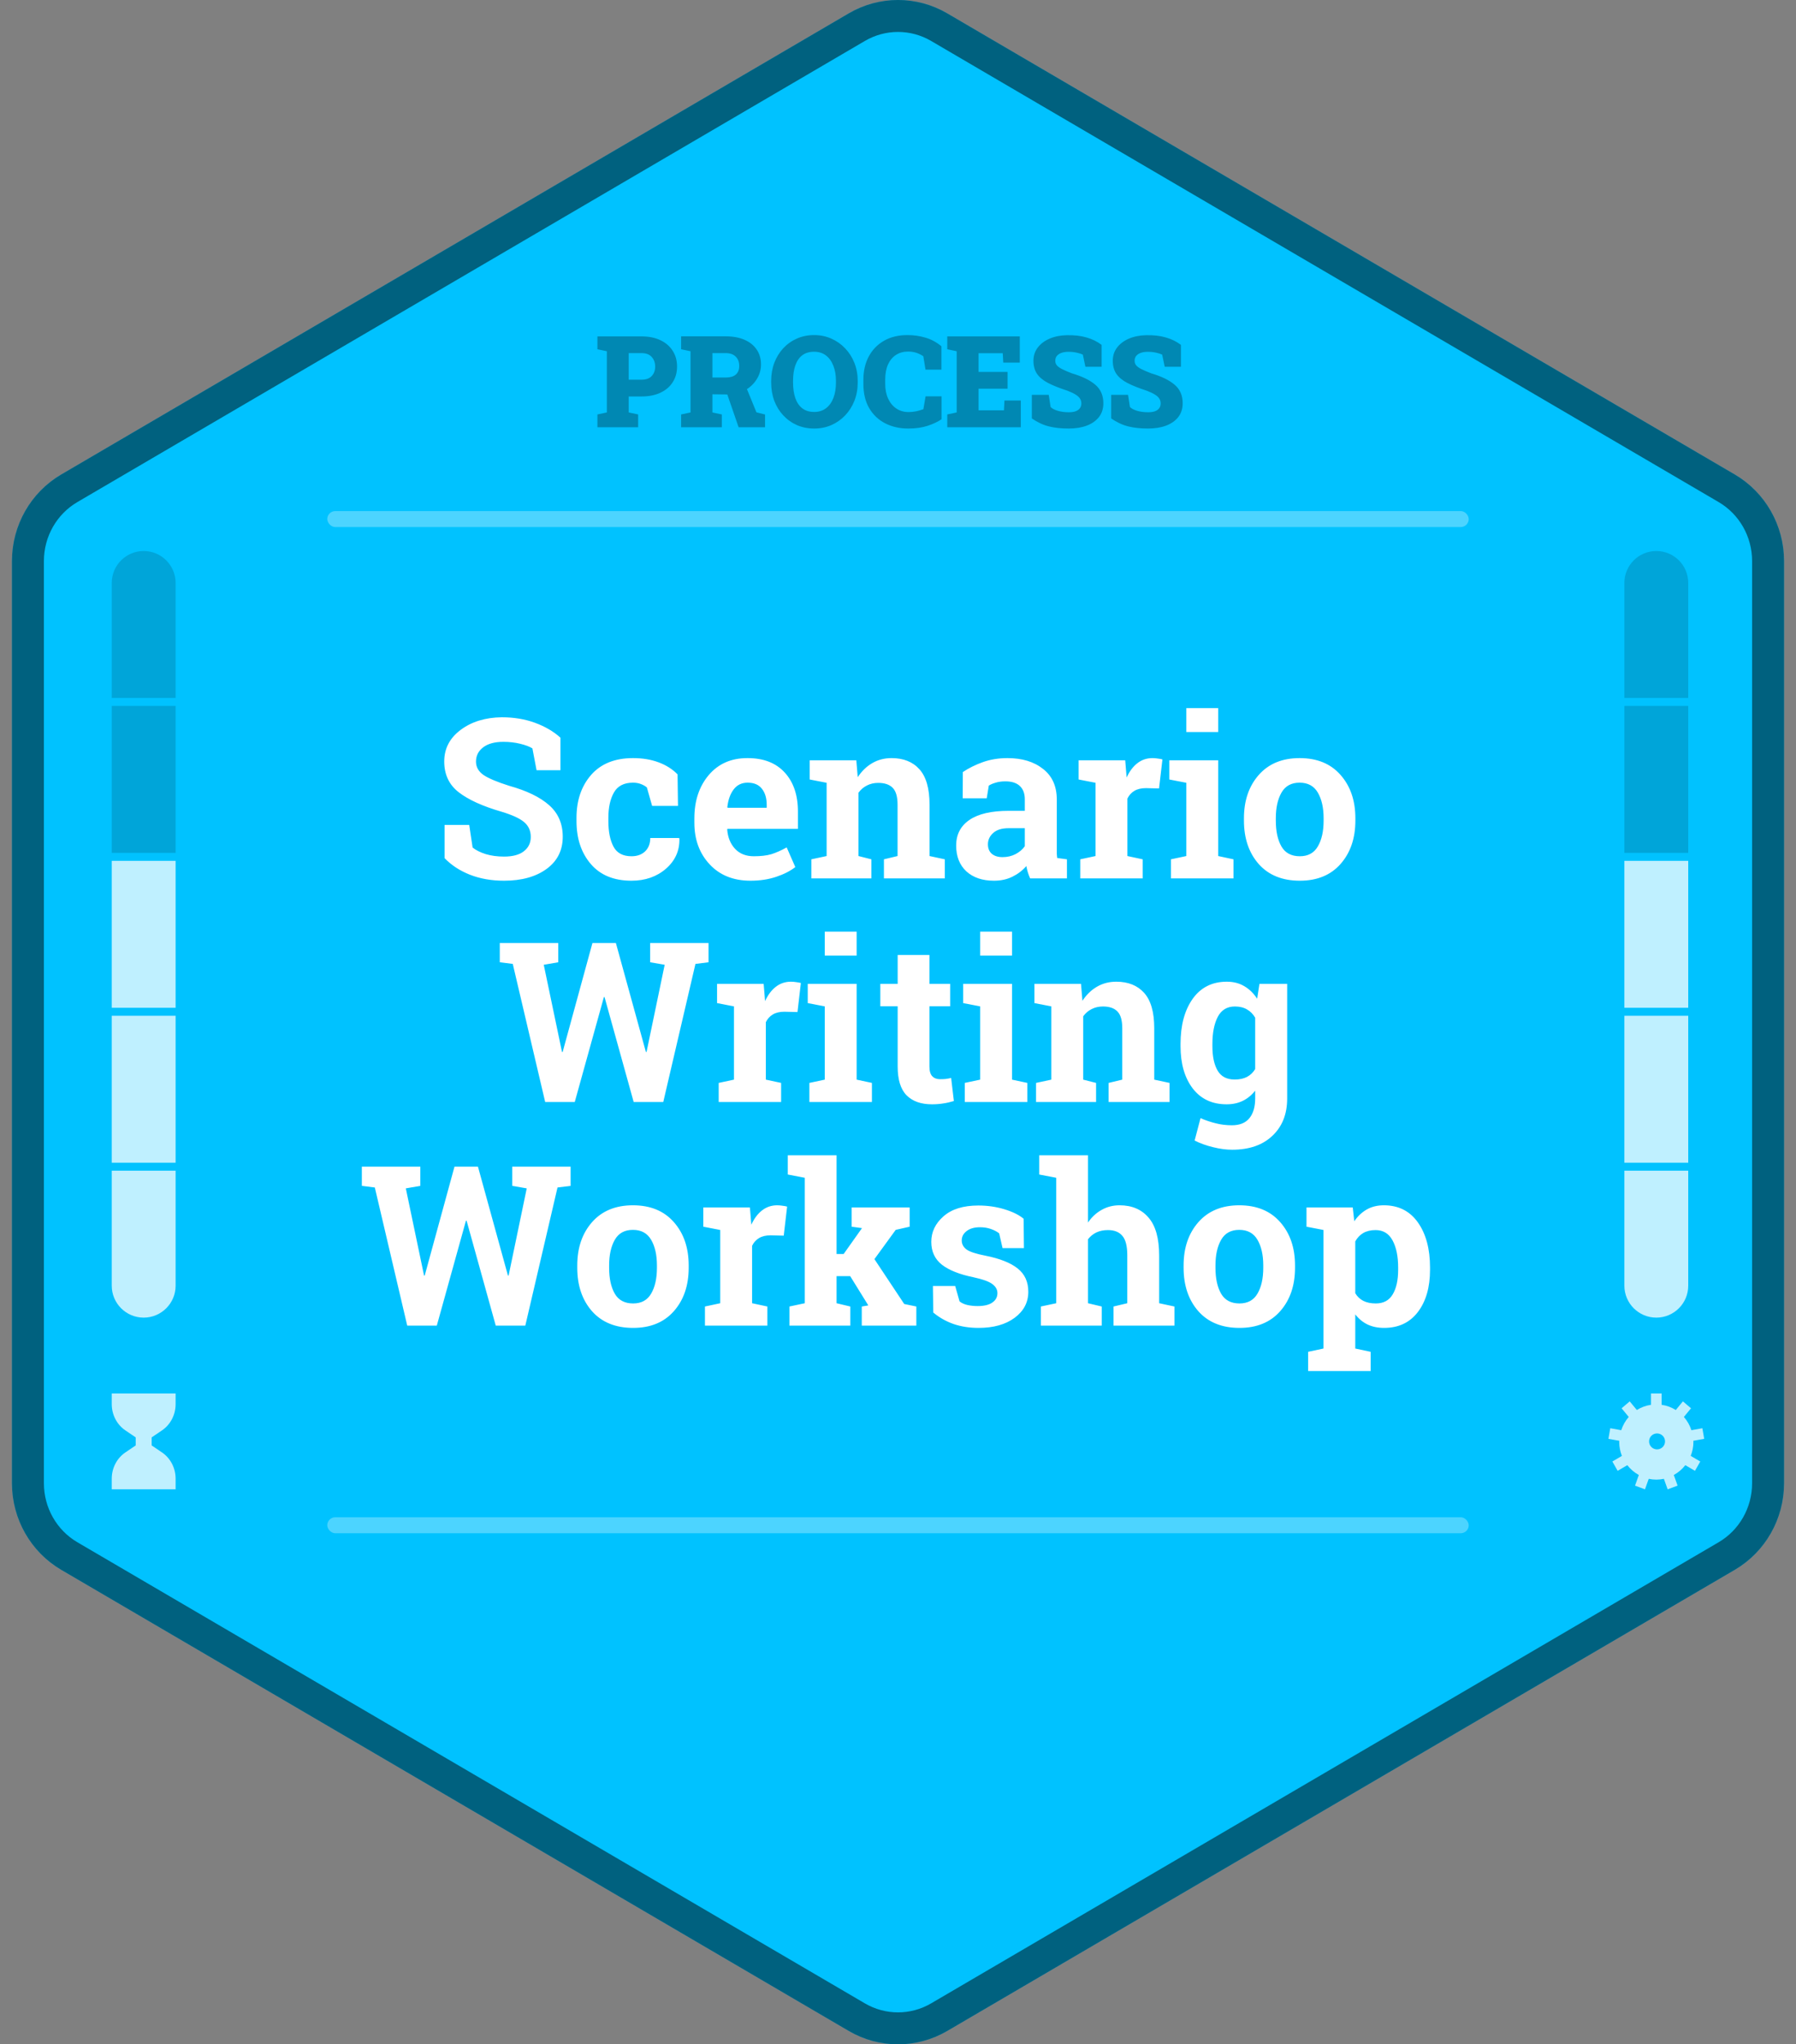 <svg width="450" height="512" viewBox="0 0 450 512" fill="none" xmlns="http://www.w3.org/2000/svg">
<rect x="0" y="0" width="450" height="512" fill="#808080" stroke="none"/>
<g clip-path="url(#clip0_1_412)">
<path d="M212.66 3.352C220.296 -1.117 229.704 -1.117 237.34 3.352L434.66 118.842C442.296 123.311 447 131.571 447 140.51V371.49C447 380.429 442.296 388.689 434.66 393.158L237.34 508.648C229.704 513.117 220.296 513.117 212.66 508.648L15.34 393.158C7.704 388.689 3 380.429 3 371.49V140.51C3 131.571 7.704 123.311 15.34 118.842L212.66 3.352Z" fill="#00C2FF"/>
<path d="M214.68 6.804C221.068 3.065 228.932 3.065 235.32 6.804L432.639 122.294C439.034 126.037 443 132.974 443 140.51V371.49C443 379.026 439.034 385.963 432.639 389.706L235.32 505.196C228.932 508.935 221.068 508.935 214.68 505.196L17.361 389.706C10.966 385.963 7 379.026 7 371.49V140.51C7 132.974 10.966 126.037 17.361 122.294L214.68 6.804Z" stroke="black" stroke-opacity="0.5" stroke-width="8"/>
<path d="M407 146C407 141.582 410.582 138 415 138C419.418 138 423 141.582 423 146V174.8H407V146Z" fill="black" fill-opacity="0.15"/>
<rect x="407" y="176.8" width="16" height="36.8" fill="black" fill-opacity="0.15"/>
<rect x="407" y="215.6" width="16" height="36.8" fill="white" fill-opacity="0.75"/>
<rect x="407" y="254.4" width="16" height="36.8" fill="white" fill-opacity="0.75"/>
<path d="M407 293.2H423V322C423 326.418 419.418 330 415 330C410.582 330 407 326.418 407 322V293.2Z" fill="white" fill-opacity="0.75"/>
<path d="M28 146C28 141.582 31.582 138 36 138C40.418 138 44 141.582 44 146V174.8H28V146Z" fill="black" fill-opacity="0.15"/>
<rect x="28" y="176.8" width="16" height="36.8" fill="black" fill-opacity="0.15"/>
<rect x="28" y="215.6" width="16" height="36.8" fill="white" fill-opacity="0.75"/>
<rect x="28" y="254.4" width="16" height="36.8" fill="white" fill-opacity="0.75"/>
<path d="M28 293.2H44V322C44 326.418 40.418 330 36 330C31.582 330 28 326.418 28 322V293.2Z" fill="white" fill-opacity="0.75"/>
<path d="M40.588 363.76L38 362.008V359.992L40.588 358.24C42.716 356.801 44 354.325 44 351.665V349H28V351.665C28 354.325 29.284 356.801 31.412 358.24L34 359.992V362.008L31.412 363.76C29.284 365.199 28 367.675 28 370.335V373H44V370.335C44 367.675 42.716 365.199 40.588 363.76Z" fill="white" fill-opacity="0.75"/>
<path fill-rule="evenodd" clip-rule="evenodd" d="M423.788 358.193L426.539 357.7L427 360.356L424.266 360.845C424.268 360.892 424.274 360.936 424.281 360.981C424.288 361.032 424.295 361.083 424.295 361.135C424.292 362.334 424.062 363.521 423.619 364.631L426.014 366.035L424.686 368.371L422.268 366.953C421.481 367.965 420.498 368.802 419.38 369.412L420.335 372.078L417.84 373L416.899 370.374C415.646 370.641 414.354 370.641 413.101 370.374L412.16 373L409.665 372.078L410.62 369.412C409.502 368.802 408.519 367.965 407.732 366.953L405.314 368.371L403.986 366.035L406.381 364.631C405.938 363.521 405.708 362.334 405.705 361.135C405.705 361.083 405.712 361.032 405.719 360.982C405.726 360.937 405.732 360.892 405.734 360.846L403 360.356L403.461 357.7L406.212 358.193C406.607 356.967 407.247 355.837 408.092 354.874L406.301 352.706L408.335 350.973L410.121 353.134C411.204 352.455 412.413 352.012 413.672 351.833V349H416.328V351.833C417.588 352.012 418.797 352.455 419.879 353.134L421.665 350.972L423.699 352.706L421.908 354.874C422.753 355.837 423.393 356.967 423.788 358.193ZM415.185 363C416.289 363 417.185 362.105 417.185 361C417.185 359.895 416.289 359 415.185 359C414.08 359 413.185 359.895 413.185 361C413.185 362.105 414.08 363 415.185 363Z" fill="white" fill-opacity="0.75"/>
<rect x="82" y="128" width="286" height="4" rx="2" fill="white" fill-opacity="0.3"/>
<rect x="82" y="380" width="286" height="4" rx="2" fill="white" fill-opacity="0.3"/>
<path d="M140.426 192.902H134.438L133.398 187.434C132.706 186.996 131.694 186.613 130.363 186.285C129.033 185.957 127.62 185.793 126.125 185.793C123.938 185.793 122.242 186.258 121.039 187.188C119.854 188.099 119.262 189.284 119.262 190.742C119.262 192.091 119.882 193.203 121.121 194.078C122.379 194.935 124.539 195.846 127.602 196.812C131.995 198.034 135.322 199.647 137.582 201.652C139.861 203.658 141 206.292 141 209.555C141 212.964 139.651 215.652 136.953 217.621C134.255 219.59 130.701 220.574 126.289 220.574C123.135 220.574 120.283 220.073 117.73 219.07C115.197 218.068 113.082 216.682 111.387 214.914V206.602H117.566L118.414 212.262C119.216 212.918 120.301 213.465 121.668 213.902C123.053 214.322 124.594 214.531 126.289 214.531C128.477 214.531 130.135 214.085 131.266 213.191C132.414 212.298 132.988 211.104 132.988 209.609C132.988 208.078 132.441 206.848 131.348 205.918C130.272 204.988 128.376 204.113 125.66 203.293C120.939 201.926 117.366 200.303 114.941 198.426C112.517 196.548 111.305 193.978 111.305 190.715C111.305 187.488 112.672 184.854 115.406 182.812C118.141 180.753 121.577 179.695 125.715 179.641C128.777 179.641 131.566 180.105 134.082 181.035C136.598 181.965 138.712 183.204 140.426 184.754V192.902ZM158.227 214.449C159.648 214.449 160.788 214.039 161.645 213.219C162.501 212.38 162.93 211.268 162.93 209.883H170.148L170.23 210.047C170.303 213.036 169.182 215.543 166.867 217.566C164.552 219.572 161.672 220.574 158.227 220.574C153.815 220.574 150.415 219.18 148.027 216.391C145.639 213.602 144.445 210.02 144.445 205.645V204.824C144.445 200.467 145.667 196.885 148.109 194.078C150.57 191.271 154.07 189.867 158.609 189.867C160.997 189.867 163.139 190.223 165.035 190.934C166.931 191.645 168.508 192.647 169.766 193.941L169.875 201.844H163.395L162.082 197.223C161.681 196.876 161.189 196.594 160.605 196.375C160.022 196.138 159.357 196.02 158.609 196.02C156.349 196.02 154.754 196.84 153.824 198.48C152.895 200.121 152.43 202.236 152.43 204.824V205.645C152.43 208.288 152.858 210.421 153.715 212.043C154.572 213.647 156.076 214.449 158.227 214.449ZM188.031 220.574C183.766 220.574 180.357 219.207 177.805 216.473C175.253 213.738 173.977 210.266 173.977 206.055V204.961C173.977 200.568 175.18 196.949 177.586 194.105C180.01 191.262 183.255 189.849 187.32 189.867C191.312 189.867 194.411 191.07 196.617 193.477C198.823 195.883 199.926 199.137 199.926 203.238V207.586H182.262L182.207 207.75C182.353 209.701 183 211.305 184.148 212.562C185.315 213.82 186.892 214.449 188.879 214.449C190.647 214.449 192.115 214.276 193.281 213.93C194.448 213.565 195.724 213 197.109 212.234L199.27 217.156C198.048 218.122 196.462 218.934 194.512 219.59C192.579 220.246 190.419 220.574 188.031 220.574ZM187.32 196.02C185.844 196.02 184.677 196.585 183.82 197.715C182.964 198.845 182.435 200.331 182.234 202.172L182.316 202.309H192.105V201.598C192.105 199.902 191.704 198.553 190.902 197.551C190.118 196.53 188.924 196.02 187.32 196.02ZM203.289 215.215L207.117 214.395V196.047L202.879 195.227V190.414H214.555L214.91 194.652C215.895 193.139 217.107 191.964 218.547 191.125C219.987 190.286 221.6 189.867 223.387 189.867C226.376 189.867 228.71 190.806 230.387 192.684C232.064 194.561 232.902 197.505 232.902 201.516V214.395L236.73 215.215V220H221.473V215.215L224.891 214.395V201.543C224.891 199.556 224.49 198.152 223.688 197.332C222.885 196.493 221.673 196.074 220.051 196.074C218.993 196.074 218.046 196.293 217.207 196.73C216.368 197.15 215.667 197.751 215.102 198.535V214.395L218.328 215.215V220H203.289V215.215ZM258.113 220C257.895 219.508 257.703 219.007 257.539 218.496C257.375 217.967 257.247 217.439 257.156 216.91C256.208 218.004 255.051 218.888 253.684 219.562C252.335 220.237 250.785 220.574 249.035 220.574C246.137 220.574 243.831 219.79 242.117 218.223C240.422 216.637 239.574 214.486 239.574 211.77C239.574 208.999 240.686 206.857 242.91 205.344C245.134 203.831 248.397 203.074 252.699 203.074H256.773V200.176C256.773 198.754 256.363 197.651 255.543 196.867C254.723 196.083 253.51 195.691 251.906 195.691C250.995 195.691 250.184 195.801 249.473 196.02C248.762 196.22 248.188 196.466 247.75 196.758L247.23 199.93H241.215L241.242 193.367C242.701 192.383 244.368 191.553 246.246 190.879C248.142 190.204 250.202 189.867 252.426 189.867C256.09 189.867 259.061 190.77 261.34 192.574C263.637 194.361 264.785 196.913 264.785 200.23V212.453C264.785 212.909 264.785 213.337 264.785 213.738C264.803 214.139 264.84 214.522 264.895 214.887L267.328 215.215V220H258.113ZM251.195 214.668C252.398 214.668 253.492 214.413 254.477 213.902C255.461 213.374 256.227 212.717 256.773 211.934V207.422H252.699C251.004 207.422 249.719 207.823 248.844 208.625C247.969 209.409 247.531 210.357 247.531 211.469C247.531 212.471 247.85 213.255 248.488 213.82C249.145 214.385 250.047 214.668 251.195 214.668ZM270.664 215.215L274.492 214.395V196.047L270.254 195.227V190.414H281.93L282.285 194.734C282.978 193.203 283.871 192.009 284.965 191.152C286.059 190.296 287.326 189.867 288.766 189.867C289.185 189.867 289.622 189.904 290.078 189.977C290.552 190.031 290.944 190.104 291.254 190.195L290.406 197.469L287.125 197.387C285.958 197.387 284.992 197.615 284.227 198.07C283.461 198.526 282.878 199.173 282.477 200.012V214.395L286.305 215.215V220H270.664V215.215ZM293.387 215.215L297.242 214.395V196.047L292.977 195.227V190.414H305.227V214.395L309.055 215.215V220H293.387V215.215ZM305.227 183.332H297.242V177.344H305.227V183.332ZM311.68 204.934C311.68 200.522 312.91 196.913 315.371 194.105C317.85 191.28 321.268 189.867 325.625 189.867C330 189.867 333.418 191.271 335.879 194.078C338.358 196.885 339.598 200.504 339.598 204.934V205.508C339.598 209.956 338.358 213.583 335.879 216.391C333.418 219.18 330.018 220.574 325.68 220.574C321.286 220.574 317.85 219.18 315.371 216.391C312.91 213.583 311.68 209.956 311.68 205.508V204.934ZM319.664 205.508C319.664 208.206 320.138 210.375 321.086 212.016C322.034 213.638 323.565 214.449 325.68 214.449C327.74 214.449 329.243 213.629 330.191 211.988C331.158 210.348 331.641 208.188 331.641 205.508V204.934C331.641 202.309 331.158 200.167 330.191 198.508C329.225 196.849 327.703 196.02 325.625 196.02C323.547 196.02 322.034 196.849 321.086 198.508C320.138 200.167 319.664 202.309 319.664 204.934V205.508ZM177.531 241L174.25 241.41L166.184 276H158.773L151.473 249.723H151.309L144.008 276H136.598L128.477 241.41L125.223 241V236.188H139.879V241L136.242 241.629L140.809 263.449L140.973 263.477L148.438 236.188H154.316L161.836 263.477L162 263.449L166.539 241.629L162.902 241V236.188H177.531V241ZM180.074 271.215L183.902 270.395V252.047L179.664 251.227V246.414H191.34L191.695 250.734C192.388 249.203 193.281 248.009 194.375 247.152C195.469 246.296 196.736 245.867 198.176 245.867C198.595 245.867 199.033 245.904 199.488 245.977C199.962 246.031 200.354 246.104 200.664 246.195L199.816 253.469L196.535 253.387C195.368 253.387 194.402 253.615 193.637 254.07C192.871 254.526 192.288 255.173 191.887 256.012V270.395L195.715 271.215V276H180.074V271.215ZM202.797 271.215L206.652 270.395V252.047L202.387 251.227V246.414H214.637V270.395L218.465 271.215V276H202.797V271.215ZM214.637 239.332H206.652V233.344H214.637V239.332ZM232.875 239.168V246.414H238.07V252.02H232.875V267.086C232.875 268.234 233.112 269.055 233.586 269.547C234.06 270.039 234.698 270.285 235.5 270.285C236.047 270.285 236.521 270.267 236.922 270.23C237.341 270.176 237.806 270.094 238.316 269.984L239 275.754C238.107 276.027 237.223 276.228 236.348 276.355C235.473 276.501 234.525 276.574 233.504 276.574C230.751 276.574 228.628 275.818 227.133 274.305C225.656 272.792 224.918 270.395 224.918 267.113V252.02H220.57V246.414H224.918V239.168H232.875ZM241.734 271.215L245.59 270.395V252.047L241.324 251.227V246.414H253.574V270.395L257.402 271.215V276H241.734V271.215ZM253.574 239.332H245.59V233.344H253.574V239.332ZM259.59 271.215L263.418 270.395V252.047L259.18 251.227V246.414H270.855L271.211 250.652C272.195 249.139 273.408 247.964 274.848 247.125C276.288 246.286 277.901 245.867 279.688 245.867C282.677 245.867 285.01 246.806 286.688 248.684C288.365 250.561 289.203 253.505 289.203 257.516V270.395L293.031 271.215V276H277.773V271.215L281.191 270.395V257.543C281.191 255.556 280.79 254.152 279.988 253.332C279.186 252.493 277.974 252.074 276.352 252.074C275.294 252.074 274.346 252.293 273.508 252.73C272.669 253.15 271.967 253.751 271.402 254.535V270.395L274.629 271.215V276H259.59V271.215ZM295.793 261.453C295.793 256.786 296.805 253.022 298.828 250.16C300.87 247.298 303.723 245.867 307.387 245.867C309.046 245.867 310.504 246.241 311.762 246.988C313.02 247.717 314.095 248.766 314.988 250.133L315.562 246.414H322.508V275.125C322.508 279.026 321.277 282.134 318.816 284.449C316.374 286.783 313.01 287.949 308.727 287.949C307.232 287.949 305.646 287.74 303.969 287.32C302.292 286.919 300.742 286.363 299.32 285.652L300.797 280.047C302.073 280.594 303.349 281.022 304.625 281.332C305.901 281.66 307.25 281.824 308.672 281.824C310.622 281.824 312.081 281.232 313.047 280.047C314.013 278.862 314.496 277.212 314.496 275.098V273.156C313.621 274.268 312.591 275.116 311.406 275.699C310.221 276.283 308.863 276.574 307.332 276.574C303.704 276.574 300.87 275.243 298.828 272.582C296.805 269.902 295.793 266.384 295.793 262.027V261.453ZM303.777 262.027C303.777 264.616 304.215 266.658 305.09 268.152C305.965 269.629 307.387 270.367 309.355 270.367C310.577 270.367 311.607 270.148 312.445 269.711C313.302 269.255 313.986 268.599 314.496 267.742V254.891C313.986 253.997 313.302 253.305 312.445 252.812C311.607 252.32 310.595 252.074 309.41 252.074C307.46 252.074 306.029 252.94 305.117 254.672C304.224 256.404 303.777 258.664 303.777 261.453V262.027ZM142.969 297L139.688 297.41L131.621 332H124.211L116.91 305.723H116.746L109.445 332H102.035L93.914 297.41L90.66 297V292.188H105.316V297L101.68 297.629L106.246 319.449L106.41 319.477L113.875 292.188H119.754L127.273 319.477L127.438 319.449L131.977 297.629L128.34 297V292.188H142.969V297ZM144.637 316.934C144.637 312.522 145.867 308.913 148.328 306.105C150.807 303.28 154.225 301.867 158.582 301.867C162.957 301.867 166.375 303.271 168.836 306.078C171.315 308.885 172.555 312.504 172.555 316.934V317.508C172.555 321.956 171.315 325.583 168.836 328.391C166.375 331.18 162.975 332.574 158.637 332.574C154.243 332.574 150.807 331.18 148.328 328.391C145.867 325.583 144.637 321.956 144.637 317.508V316.934ZM152.621 317.508C152.621 320.206 153.095 322.375 154.043 324.016C154.991 325.638 156.522 326.449 158.637 326.449C160.697 326.449 162.201 325.629 163.148 323.988C164.115 322.348 164.598 320.188 164.598 317.508V316.934C164.598 314.309 164.115 312.167 163.148 310.508C162.182 308.849 160.66 308.02 158.582 308.02C156.504 308.02 154.991 308.849 154.043 310.508C153.095 312.167 152.621 314.309 152.621 316.934V317.508ZM176.629 327.215L180.457 326.395V308.047L176.219 307.227V302.414H187.895L188.25 306.734C188.943 305.203 189.836 304.009 190.93 303.152C192.023 302.296 193.29 301.867 194.73 301.867C195.15 301.867 195.587 301.904 196.043 301.977C196.517 302.031 196.909 302.104 197.219 302.195L196.371 309.469L193.09 309.387C191.923 309.387 190.957 309.615 190.191 310.07C189.426 310.526 188.842 311.173 188.441 312.012V326.395L192.27 327.215V332H176.629V327.215ZM197.383 294.156V289.344H209.605V314.062H211.383L215.977 307.582L213.379 307.227V302.414H227.926V307.227L224.426 308.02L219.094 315.348L226.559 326.586L229.594 327.215V332H215.922V327.215L217.562 326.941L213.023 319.613H209.605V326.395L213.051 327.215V332H197.793V327.215L201.648 326.395V294.977L197.383 294.156ZM256.555 312.586H251.195L250.348 308.895C249.801 308.457 249.108 308.092 248.27 307.801C247.449 307.509 246.538 307.363 245.535 307.363C244.132 307.363 243.02 307.682 242.199 308.32C241.379 308.94 240.969 309.724 240.969 310.672C240.969 311.565 241.361 312.312 242.145 312.914C242.928 313.497 244.496 314.017 246.848 314.473C250.512 315.202 253.228 316.277 254.996 317.699C256.764 319.103 257.648 321.044 257.648 323.523C257.648 326.185 256.5 328.363 254.203 330.059C251.924 331.736 248.917 332.574 245.18 332.574C242.901 332.574 240.805 332.246 238.891 331.59C236.995 330.915 235.309 329.958 233.832 328.719L233.75 322.074H239.328L240.422 325.93C240.896 326.331 241.543 326.632 242.363 326.832C243.184 327.014 244.04 327.105 244.934 327.105C246.556 327.105 247.786 326.814 248.625 326.23C249.482 325.647 249.91 324.854 249.91 323.852C249.91 322.977 249.482 322.22 248.625 321.582C247.768 320.944 246.191 320.379 243.895 319.887C240.413 319.176 237.779 318.128 235.992 316.742C234.224 315.339 233.34 313.434 233.34 311.027C233.34 308.548 234.361 306.415 236.402 304.629C238.444 302.824 241.352 301.922 245.125 301.922C247.422 301.922 249.591 302.232 251.633 302.852C253.693 303.471 255.306 304.264 256.473 305.23L256.555 312.586ZM260.793 327.215L264.648 326.395V294.977L260.383 294.156V289.344H272.605V306.188C273.535 304.82 274.674 303.763 276.023 303.016C277.372 302.25 278.867 301.867 280.508 301.867C283.607 301.867 286.031 302.897 287.781 304.957C289.549 306.999 290.434 310.161 290.434 314.445V326.395L294.262 327.215V332H279.004V327.215L282.449 326.395V314.391C282.449 312.094 282.039 310.471 281.219 309.523C280.417 308.557 279.214 308.074 277.609 308.074C276.497 308.074 275.522 308.275 274.684 308.676C273.863 309.077 273.171 309.642 272.605 310.371V326.395L276.051 327.215V332H260.793V327.215ZM296.559 316.934C296.559 312.522 297.789 308.913 300.25 306.105C302.729 303.28 306.147 301.867 310.504 301.867C314.879 301.867 318.297 303.271 320.758 306.078C323.237 308.885 324.477 312.504 324.477 316.934V317.508C324.477 321.956 323.237 325.583 320.758 328.391C318.297 331.18 314.897 332.574 310.559 332.574C306.165 332.574 302.729 331.18 300.25 328.391C297.789 325.583 296.559 321.956 296.559 317.508V316.934ZM304.543 317.508C304.543 320.206 305.017 322.375 305.965 324.016C306.913 325.638 308.444 326.449 310.559 326.449C312.618 326.449 314.122 325.629 315.07 323.988C316.036 322.348 316.52 320.188 316.52 317.508V316.934C316.52 314.309 316.036 312.167 315.07 310.508C314.104 308.849 312.582 308.02 310.504 308.02C308.426 308.02 306.913 308.849 305.965 310.508C305.017 312.167 304.543 314.309 304.543 316.934V317.508ZM327.348 307.227V302.414H338.941L339.324 305.859C340.199 304.583 341.247 303.599 342.469 302.906C343.69 302.214 345.112 301.867 346.734 301.867C350.398 301.867 353.242 303.298 355.266 306.16C357.289 309.022 358.301 312.786 358.301 317.453V318.027C358.301 322.402 357.289 325.921 355.266 328.582C353.242 331.243 350.417 332.574 346.789 332.574C345.24 332.574 343.863 332.292 342.66 331.727C341.457 331.143 340.427 330.296 339.57 329.184V337.742L343.426 338.562V343.375H327.758V338.562L331.613 337.742V308.047L327.348 307.227ZM350.316 317.453C350.316 314.664 349.852 312.404 348.922 310.672C347.992 308.94 346.57 308.074 344.656 308.074C343.453 308.074 342.423 308.32 341.566 308.812C340.728 309.305 340.062 310.007 339.57 310.918V323.879C340.062 324.717 340.728 325.355 341.566 325.793C342.423 326.23 343.471 326.449 344.711 326.449C346.643 326.449 348.056 325.693 348.949 324.18C349.861 322.667 350.316 320.616 350.316 318.027V317.453Z" fill="white"/>
<path d="M149.688 107V103.797L152.047 103.297V87.969L149.688 87.469V84.25H152.047H160.75C162.562 84.25 164.135 84.568 165.469 85.203C166.802 85.838 167.828 86.724 168.547 87.859C169.276 88.984 169.641 90.297 169.641 91.797C169.641 93.297 169.276 94.609 168.547 95.734C167.828 96.859 166.802 97.734 165.469 98.359C164.135 98.984 162.562 99.297 160.75 99.297H157.531V103.297L159.891 103.797V107H149.688ZM157.531 95.094H160.75C161.865 95.094 162.708 94.792 163.281 94.188C163.865 93.573 164.156 92.787 164.156 91.828C164.156 90.838 163.865 90.026 163.281 89.391C162.708 88.755 161.865 88.438 160.75 88.438H157.531V95.094ZM170.656 107V103.797L173.016 103.297V87.969L170.656 87.469V84.234H181.844C183.646 84.234 185.208 84.521 186.531 85.094C187.854 85.667 188.875 86.484 189.594 87.547C190.312 88.599 190.672 89.849 190.672 91.297C190.672 92.63 190.307 93.87 189.578 95.016C188.859 96.162 187.87 97.083 186.609 97.781C185.349 98.469 183.911 98.807 182.297 98.797L178.5 98.75V103.297L180.859 103.797V107H170.656ZM185.062 107L182 98.125L186.766 96.5L189.531 103.266L191.688 103.812V107H185.062ZM178.5 94.547H181.906C182.969 94.547 183.786 94.302 184.359 93.812C184.932 93.312 185.219 92.594 185.219 91.656C185.219 90.688 184.927 89.912 184.344 89.328C183.76 88.734 182.927 88.438 181.844 88.438H178.5V94.547ZM204.016 107.328C202.443 107.328 200.995 107.042 199.672 106.469C198.359 105.885 197.219 105.073 196.25 104.031C195.281 102.99 194.531 101.771 194 100.375C193.479 98.969 193.219 97.443 193.219 95.797V95.438C193.219 93.802 193.479 92.287 194 90.891C194.531 89.495 195.276 88.276 196.234 87.234C197.203 86.193 198.344 85.38 199.656 84.797C200.969 84.213 202.411 83.922 203.984 83.922C205.526 83.922 206.958 84.213 208.281 84.797C209.604 85.38 210.76 86.193 211.75 87.234C212.75 88.276 213.526 89.495 214.078 90.891C214.63 92.287 214.906 93.802 214.906 95.438V95.797C214.906 97.443 214.63 98.969 214.078 100.375C213.526 101.771 212.755 102.99 211.766 104.031C210.776 105.073 209.62 105.885 208.297 106.469C206.974 107.042 205.547 107.328 204.016 107.328ZM204.016 103.172C205.161 103.172 206.141 102.865 206.953 102.25C207.766 101.635 208.385 100.776 208.812 99.672C209.24 98.568 209.453 97.276 209.453 95.797V95.406C209.453 93.958 209.234 92.688 208.797 91.594C208.37 90.49 207.75 89.63 206.938 89.016C206.125 88.401 205.141 88.094 203.984 88.094C202.766 88.094 201.766 88.396 200.984 89C200.214 89.604 199.641 90.453 199.266 91.547C198.891 92.641 198.703 93.927 198.703 95.406V95.797C198.703 97.276 198.891 98.573 199.266 99.688C199.651 100.792 200.234 101.651 201.016 102.266C201.807 102.87 202.807 103.172 204.016 103.172ZM227.578 107.328C225.411 107.328 223.479 106.891 221.781 106.016C220.083 105.141 218.75 103.875 217.781 102.219C216.812 100.552 216.328 98.531 216.328 96.156V95.109C216.328 92.922 216.771 90.99 217.656 89.312C218.552 87.625 219.823 86.307 221.469 85.359C223.125 84.401 225.089 83.922 227.359 83.922C228.943 83.922 230.448 84.135 231.875 84.562C233.312 84.979 234.646 85.698 235.875 86.719V92.578H231.891L231.344 89.219C230.99 88.979 230.615 88.771 230.219 88.594C229.833 88.417 229.417 88.281 228.969 88.188C228.531 88.094 228.057 88.047 227.547 88.047C226.391 88.047 225.38 88.323 224.516 88.875C223.651 89.427 222.979 90.229 222.5 91.281C222.031 92.323 221.797 93.588 221.797 95.078V96.156C221.797 97.552 222.042 98.781 222.531 99.844C223.021 100.896 223.703 101.719 224.578 102.312C225.464 102.906 226.484 103.203 227.641 103.203C228.255 103.203 228.88 103.141 229.516 103.016C230.151 102.88 230.766 102.703 231.359 102.484L231.906 99.266H235.906V105C235 105.625 233.844 106.172 232.438 106.641C231.031 107.099 229.411 107.328 227.578 107.328ZM237.344 107V103.797L239.703 103.297V87.969L237.344 87.469V84.25H255.516V90.812H251.375L251.25 88.469H245.188V93.141H252.453V97.344H245.188V102.766H251.547L251.672 100.312H255.766V107H237.344ZM267.766 107.328C265.911 107.328 264.266 107.151 262.828 106.797C261.391 106.443 259.958 105.776 258.531 104.797V98.891H262.766L263.234 101.922C263.568 102.297 264.156 102.615 265 102.875C265.844 103.125 266.766 103.25 267.766 103.25C268.464 103.25 269.047 103.167 269.516 103C269.984 102.823 270.339 102.568 270.578 102.234C270.818 101.901 270.938 101.5 270.938 101.031C270.938 100.583 270.823 100.182 270.594 99.828C270.375 99.474 270.01 99.141 269.5 98.828C268.99 98.505 268.302 98.177 267.438 97.844C265.49 97.219 263.891 96.583 262.641 95.938C261.391 95.292 260.458 94.526 259.844 93.641C259.24 92.755 258.938 91.656 258.938 90.344C258.938 89.083 259.297 87.984 260.016 87.047C260.734 86.099 261.724 85.354 262.984 84.812C264.245 84.271 265.688 83.984 267.312 83.953C269.167 83.912 270.807 84.099 272.234 84.516C273.661 84.922 274.922 85.542 276.016 86.375V91.859H271.953L271.312 88.812C270.958 88.635 270.453 88.474 269.797 88.328C269.141 88.182 268.443 88.109 267.703 88.109C267.068 88.109 266.5 88.193 266 88.359C265.51 88.526 265.12 88.776 264.828 89.109C264.547 89.443 264.406 89.859 264.406 90.359C264.406 90.766 264.526 91.13 264.766 91.453C265.005 91.766 265.427 92.083 266.031 92.406C266.635 92.719 267.479 93.083 268.562 93.5C271.146 94.26 273.104 95.213 274.438 96.359C275.781 97.495 276.453 99.042 276.453 101C276.453 102.344 276.089 103.49 275.359 104.438C274.63 105.375 273.615 106.094 272.312 106.594C271.01 107.083 269.495 107.328 267.766 107.328ZM287.641 107.328C285.786 107.328 284.141 107.151 282.703 106.797C281.266 106.443 279.833 105.776 278.406 104.797V98.891H282.641L283.109 101.922C283.443 102.297 284.031 102.615 284.875 102.875C285.719 103.125 286.641 103.25 287.641 103.25C288.339 103.25 288.922 103.167 289.391 103C289.859 102.823 290.214 102.568 290.453 102.234C290.693 101.901 290.812 101.5 290.812 101.031C290.812 100.583 290.698 100.182 290.469 99.828C290.25 99.474 289.885 99.141 289.375 98.828C288.865 98.505 288.177 98.177 287.312 97.844C285.365 97.219 283.766 96.583 282.516 95.938C281.266 95.292 280.333 94.526 279.719 93.641C279.115 92.755 278.812 91.656 278.812 90.344C278.812 89.083 279.172 87.984 279.891 87.047C280.609 86.099 281.599 85.354 282.859 84.812C284.12 84.271 285.562 83.984 287.188 83.953C289.042 83.912 290.682 84.099 292.109 84.516C293.536 84.922 294.797 85.542 295.891 86.375V91.859H291.828L291.188 88.812C290.833 88.635 290.328 88.474 289.672 88.328C289.016 88.182 288.318 88.109 287.578 88.109C286.943 88.109 286.375 88.193 285.875 88.359C285.385 88.526 284.995 88.776 284.703 89.109C284.422 89.443 284.281 89.859 284.281 90.359C284.281 90.766 284.401 91.13 284.641 91.453C284.88 91.766 285.302 92.083 285.906 92.406C286.51 92.719 287.354 93.083 288.438 93.5C291.021 94.26 292.979 95.213 294.312 96.359C295.656 97.495 296.328 99.042 296.328 101C296.328 102.344 295.964 103.49 295.234 104.438C294.505 105.375 293.49 106.094 292.188 106.594C290.885 107.083 289.37 107.328 287.641 107.328Z" fill="black" fill-opacity="0.3"/>
</g>
<defs>
<clipPath id="clip0_1_412">
<rect width="450" height="512" fill="white"/>
</clipPath>
</defs>
</svg>
